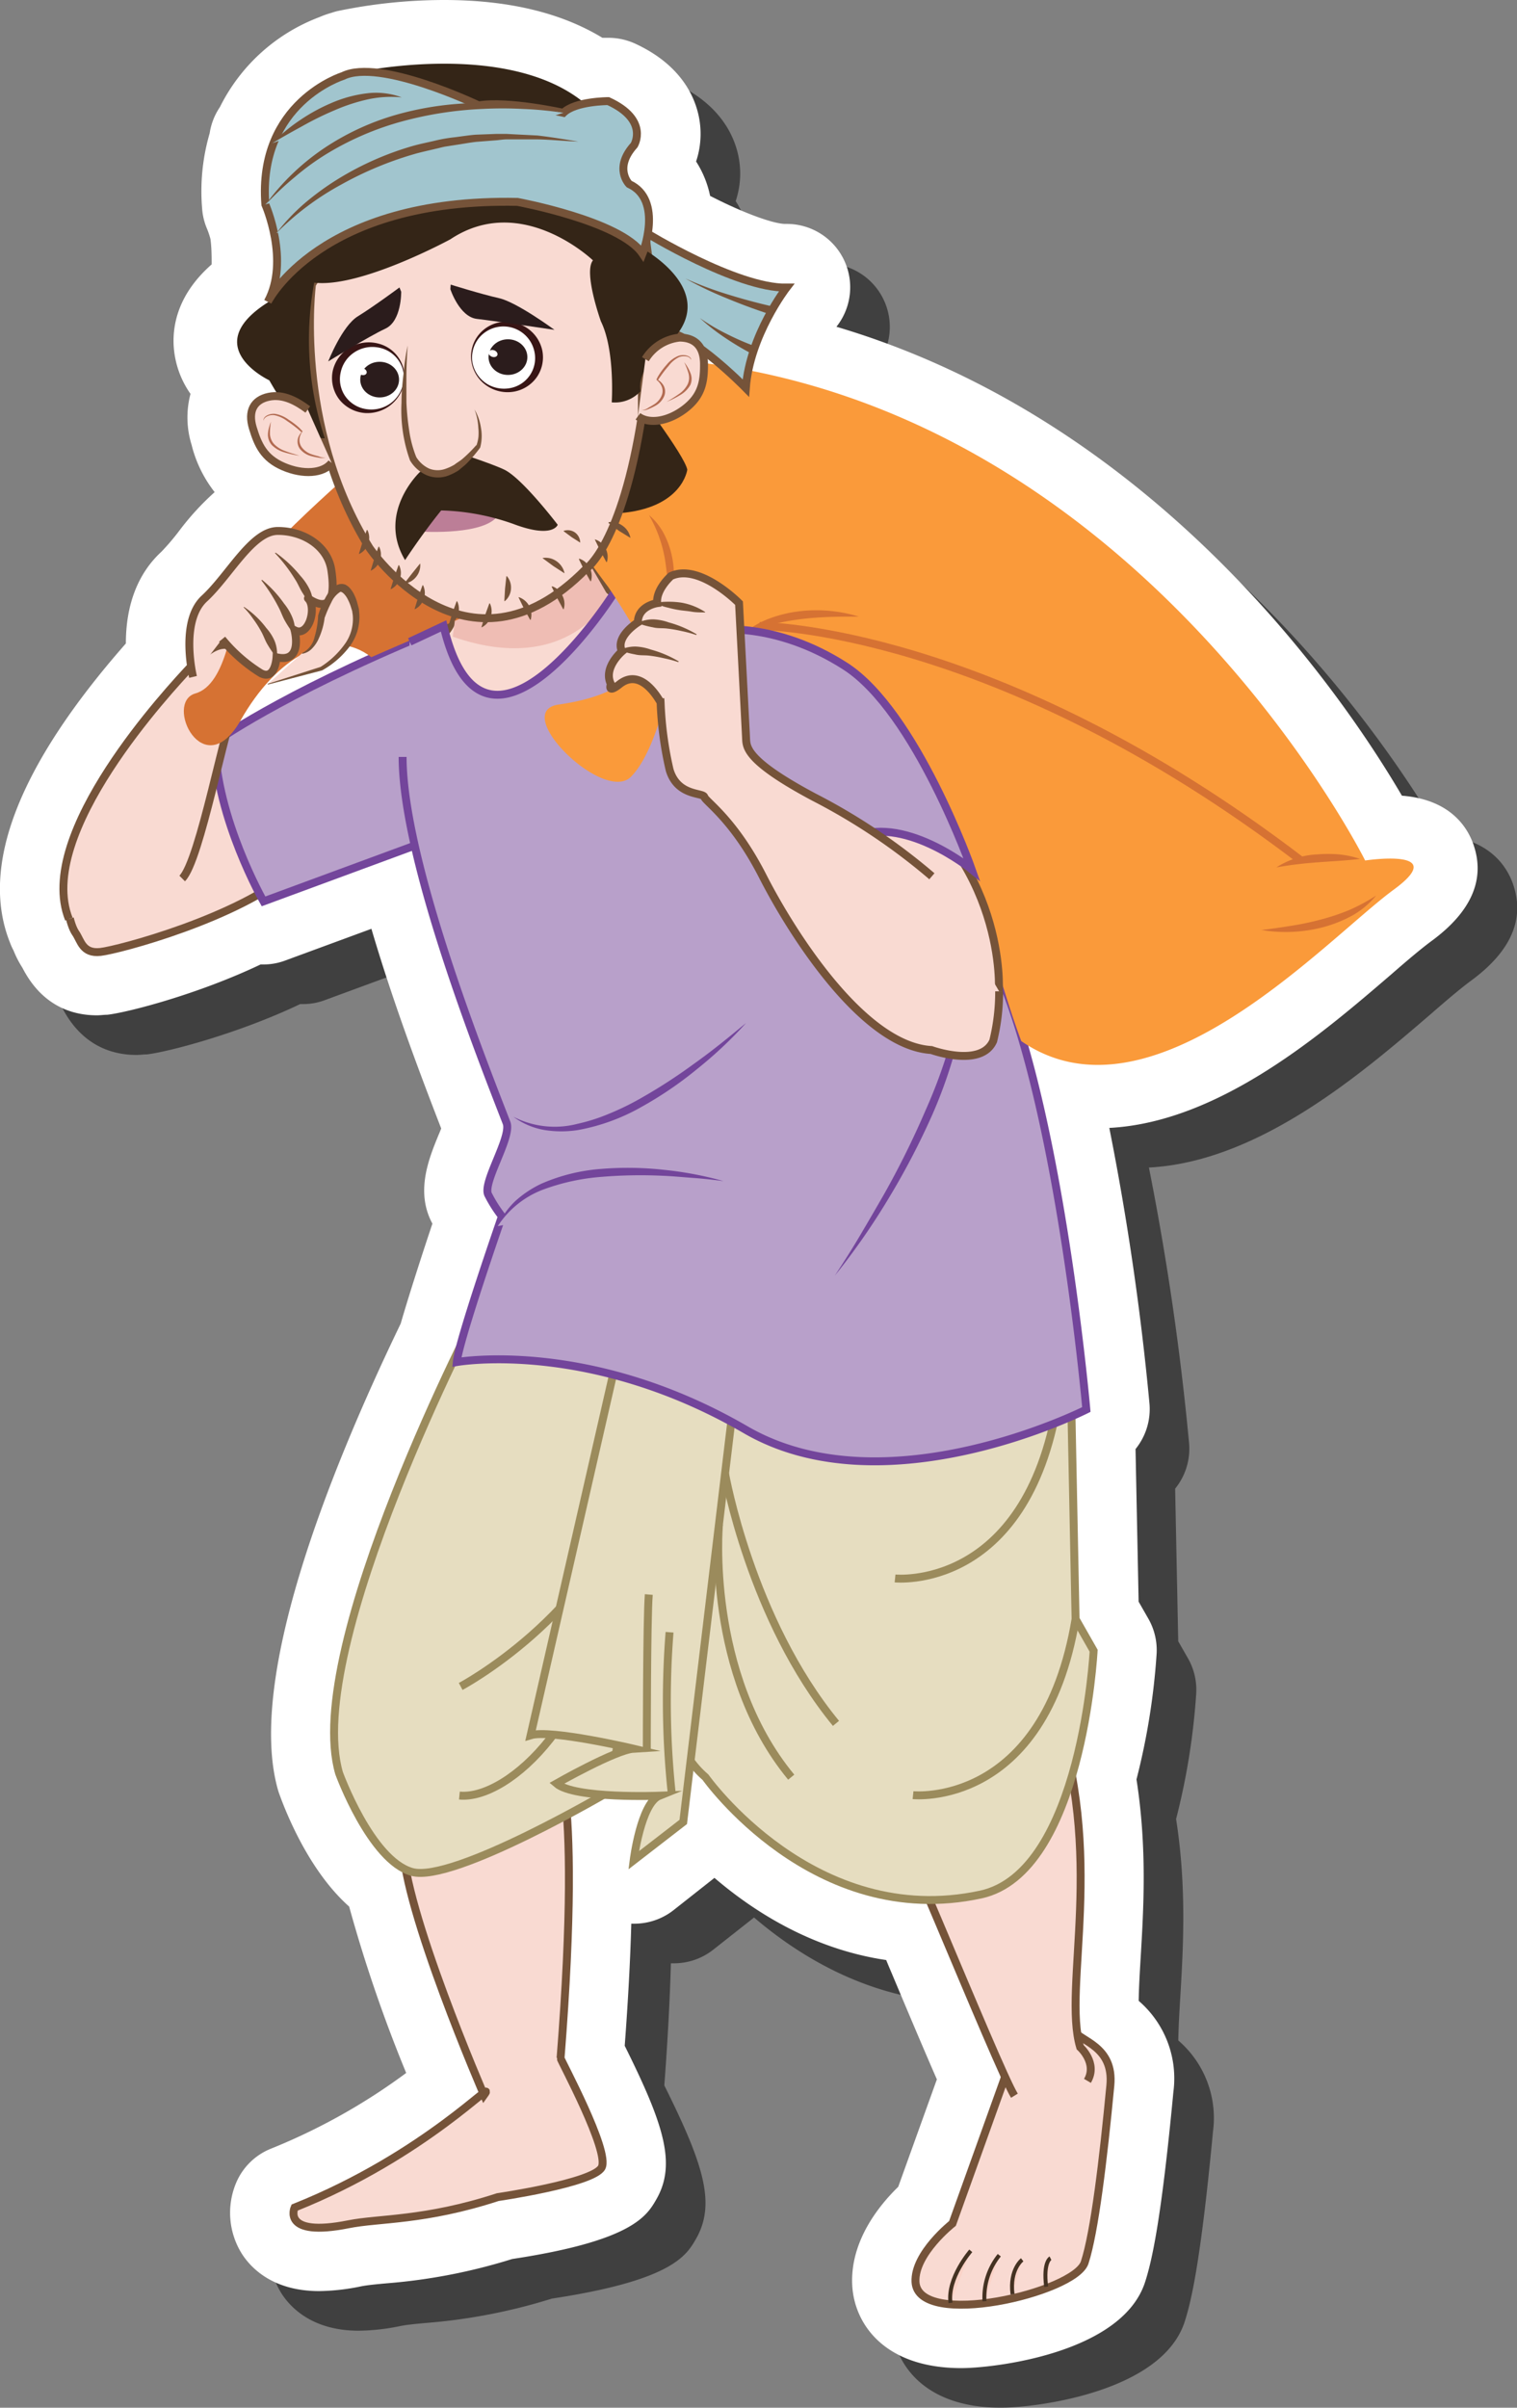 <svg id="Layer_1" data-name="Layer 1" xmlns="http://www.w3.org/2000/svg" width="191.52" height="303.87" viewBox="0 0 191.52 303.87">
  <rect x="0" y="0" width="191.52" height="303.87" fill="#808080" stroke="none"/>
  <defs>
    <style>
      .cls-1 {
        opacity: 0.5;
      }

      .cls-2 {
        fill: #fff;
      }

      .cls-10, .cls-3 {
        fill: #f9dad2;
      }

      .cls-16, .cls-3 {
        stroke: #755339;
      }

      .cls-14, .cls-16, .cls-3, .cls-4, .cls-5, .cls-7 {
        stroke-miterlimit: 10;
      }

      .cls-4 {
        fill: #fad2c7;
        stroke: #443222;
        stroke-width: 0.5px;
      }

      .cls-5 {
        fill: #e6ddc0;
        stroke: #9b8b5c;
      }

      .cls-6 {
        fill: #efbdb4;
      }

      .cls-11, .cls-7 {
        fill: #b8a0ca;
      }

      .cls-7 {
        stroke: #73459b;
      }

      .cls-8 {
        fill: #d67233;
      }

      .cls-9 {
        fill: #755339;
      }

      .cls-12 {
        fill: #73459b;
      }

      .cls-13 {
        fill: #fa9a3a;
      }

      .cls-14 {
        fill: none;
        stroke: #d67233;
      }

      .cls-15 {
        fill: #342517;
      }

      .cls-16, .cls-17 {
        fill: #a1c5ce;
      }

      .cls-18 {
        fill: #bc7e97;
      }

      .cls-19 {
        fill: #381515;
      }

      .cls-20 {
        fill: #2b1c1c;
      }

      .cls-21 {
        fill: #b26b51;
      }
    </style>
  </defs>
  <g>
    <path class="cls-1" d="M126.36,303.87c-9.79,0-13.54-5.66-13.77-10.51-.25-5.46,3.29-9.92,5.81-12.37l4.88-13.56c-1.56-3.56-3.59-8.37-5.7-13.39-.24-.56-.47-1.11-.7-1.67C107.61,251,100.24,246.31,95.2,242L90,246.1A8,8,0,0,1,85,247.78h-.3q-.19,6.89-.83,15.41c4.94,9.93,6.55,14.91,4,19.37-1.21,2.1-3,5.24-18.21,7.54a72,72,0,0,1-15.87,3.07c-1.32.12-2.46.23-3.2.38a27.19,27.19,0,0,1-5.3.6c-5.84,0-8.6-2.92-9.73-4.67a9.75,9.75,0,0,1-.68-9.15,8,8,0,0,1,4.34-4.16,77,77,0,0,0,17.06-9.55,182.72,182.72,0,0,1-7.2-21c-5-4.44-7.89-11.65-8.79-14.13-.06-.16-.12-.33-.17-.5-4-13.78,6.1-39.51,15.47-58.95,1-3.46,2.69-8.7,4-12.61-2.16-4-.47-8.16.78-11.2.1-.24.22-.52.33-.81-2.17-5.61-5.92-15.36-8.81-25.2l-10.87,4a7.76,7.76,0,0,1-2.75.5h-.37c-7.93,3.78-16.83,6.07-19.36,6.35-.43,0-.87.07-1.3.07-2.88,0-6.84-1-9.41-6v0a12.73,12.73,0,0,1-1.12-2.18,7.53,7.53,0,0,1-.45-1c-3.85-9.63,1.07-22.32,14.63-37.75,0-4.89,1.52-8.84,4.48-11.57A29.41,29.41,0,0,0,27.62,72a33.92,33.92,0,0,1,4.48-4.89,15.85,15.85,0,0,1-2.92-6,11.65,11.65,0,0,1-.13-6.4,11.74,11.74,0,0,1-2.13-6.2c-.12-2.79.73-6.56,4.8-10.14,0-1,0-2.09-.15-3.2a9.77,9.77,0,0,0-.44-1.31,7.88,7.88,0,0,1-.61-2.53,26.09,26.09,0,0,1,.95-9.51,8,8,0,0,1,1.29-3.3A23.13,23.13,0,0,1,45.3,7.17a11.88,11.88,0,0,1,1.55-.55,6.62,6.62,0,0,1,.84-.24A66.35,66.35,0,0,1,61.05,5c8.1,0,14.79,1.6,20,4.77h.76a8.13,8.13,0,0,1,3.36.73c5.11,2.35,7.06,5.75,7.8,8.2a10.94,10.94,0,0,1-.09,6.68,12.74,12.74,0,0,1,1.77,4.34c4.33,2.23,8.06,3.54,9.49,3.54h.18a8,8,0,0,1,6.34,12.9l-.06.08c40.52,12,64,46.56,71.39,59.18,6.23.49,8.37,4.12,9.09,6.34,1.42,4.32-.38,8.35-5.35,12-1.21.89-3,2.39-5,4.14C172,135.4,159,146.62,145.05,147.35a343.09,343.09,0,0,1,5.07,34.79,8,8,0,0,1-1.76,5.74l.39,19.26,1.27,2.22a8,8,0,0,1,1,4.38,86.38,86.38,0,0,1-2.54,15.83c1.35,8.63.9,16.25.53,22.46-.12,2-.23,3.87-.25,5.49A12.91,12.91,0,0,1,153.14,269c-1.54,16.3-2.73,21.42-3.59,24.06C146.6,302,130.51,303.87,126.36,303.87Z"/>
    <path class="cls-2" d="M121.36,298.87c-9.79,0-13.54-5.66-13.77-10.51-.25-5.46,3.29-9.92,5.81-12.37l4.88-13.56c-1.56-3.56-3.59-8.37-5.7-13.39-.24-.56-.47-1.11-.7-1.67C102.61,246,95.24,241.31,90.2,237L85,241.1A8,8,0,0,1,80,242.78h-.3q-.19,6.89-.83,15.41c4.94,9.93,6.55,14.91,4,19.37-1.21,2.1-3,5.24-18.21,7.54a72,72,0,0,1-15.87,3.07c-1.32.12-2.46.23-3.2.38a27.19,27.19,0,0,1-5.3.6c-5.84,0-8.6-2.92-9.73-4.67a9.75,9.75,0,0,1-.68-9.15,8,8,0,0,1,4.34-4.16,77,77,0,0,0,17.06-9.55,182.72,182.72,0,0,1-7.2-21c-5-4.44-7.89-11.65-8.79-14.13-.06-.16-.12-.33-.17-.5-4-13.78,6.1-39.51,15.47-58.95,1-3.46,2.69-8.7,4-12.61-2.16-4-.47-8.16.78-11.2.1-.24.22-.52.33-.81-2.17-5.61-5.92-15.36-8.81-25.2l-10.87,4a7.76,7.76,0,0,1-2.75.5h-.37c-7.93,3.78-16.83,6.07-19.36,6.35-.43,0-.87.07-1.3.07-2.88,0-6.84-1-9.41-6v0a12.73,12.73,0,0,1-1.12-2.18,7.53,7.53,0,0,1-.45-1c-3.85-9.63,1.07-22.32,14.63-37.75,0-4.89,1.52-8.84,4.48-11.57A29.41,29.41,0,0,0,22.62,67a33.92,33.92,0,0,1,4.48-4.89,15.85,15.85,0,0,1-2.92-6,11.65,11.65,0,0,1-.13-6.4,11.74,11.74,0,0,1-2.13-6.2c-.12-2.79.73-6.56,4.8-10.14,0-1,0-2.09-.15-3.2a9.77,9.77,0,0,0-.44-1.31,7.88,7.88,0,0,1-.61-2.53,26.09,26.09,0,0,1,.95-9.51,8,8,0,0,1,1.29-3.3A23.13,23.13,0,0,1,40.3,2.17a11.88,11.88,0,0,1,1.55-.55,6.62,6.62,0,0,1,.84-.24A66.35,66.35,0,0,1,56.05,0c8.1,0,14.79,1.6,20,4.77h.76a8.13,8.13,0,0,1,3.36.73c5.11,2.35,7.06,5.75,7.8,8.2a10.94,10.94,0,0,1-.09,6.68,12.74,12.74,0,0,1,1.77,4.34c4.33,2.23,8.06,3.54,9.49,3.54h.18a8,8,0,0,1,6.34,12.9l-.06.08c40.52,12,64,46.56,71.39,59.18,6.23.49,8.37,4.12,9.09,6.34,1.42,4.32-.38,8.35-5.35,12-1.21.89-3,2.39-5,4.14C167,130.4,154,141.62,140.05,142.35a343.09,343.09,0,0,1,5.07,34.79,8,8,0,0,1-1.76,5.74l.39,19.26,1.27,2.22a8,8,0,0,1,1,4.38,86.38,86.38,0,0,1-2.54,15.83c1.35,8.63.9,16.25.53,22.46-.12,2-.23,3.87-.25,5.49A12.91,12.91,0,0,1,148.14,264c-1.54,16.3-2.73,21.42-3.59,24.06C141.6,297,125.51,298.87,121.36,298.87Z"/>
    <g>
      <g>
        <g>
          <g>
            <path class="cls-3" d="M127.83,259.49l-7.58,21.12s-4.83,3.8-4.67,7.37c.29,6,20.11,1.39,21.36-2.44s2.35-13,3.24-22.34c.47-5-3.84-5.55-4.63-6.94"/>
            <path class="cls-4" d="M122.56,284.07s-3,3.43-2.56,6.57"/>
            <path class="cls-4" d="M126.16,284.62a8.5,8.5,0,0,0-1.87,5.81"/>
            <path class="cls-4" d="M129.05,285.2s-1.62,1.22-1.22,4.35"/>
            <path class="cls-4" d="M132.62,285s-.94.47-.54,3.6"/>
          </g>
          <path class="cls-3" d="M128.07,264.49c-2.17-3.5-17-40.71-19.24-43.47,0,0,8.38-49.79,24.11-5.85,6.79,19,1.16,35.59,3.43,43.2,0,0,2.24,2,.92,4.25"/>
        </g>
        <path class="cls-3" d="M61.11,264.41c1.94-2.7-7.33,7.59-23.92,14.2,0,0-1.71,3.81,6.84,2.1,3.78-.76,9.59-.41,18.81-3.42,0,0,12-1.75,13.11-3.73s-5.23-13.68-5.18-13.81c2.9-36.6-1.09-39.45-1.09-39.45s-18.81,4.17-18.81,12.34S61.11,264.41,61.11,264.41Z"/>
        <g>
          <g>
            <path class="cls-5" d="M60.56,165S38.17,207.9,42.81,223.79c0,0,4,11,9.2,12.46S77.09,226,77.09,226l8-55.29-21.54-3.42Z"/>
            <path class="cls-5" d="M58,226.61c6.27.62,18.08-10.54,18.56-27.52"/>
            <path class="cls-5" d="M58.16,212.84S74.84,204,79.91,187.77"/>
          </g>
          <g>
            <path class="cls-5" d="M88.73,175.11s-12.24,38.41.33,49.18c0,0,13.68,19.37,34.76,14.81,12.81-2.77,14.25-30.77,14.25-30.77l-2.28-4-.57-28.5L110.16,165.2l-19.9,8.91Z"/>
            <path class="cls-5" d="M115.27,226.56s16.53,1.71,20.52-22.22"/>
            <path class="cls-5" d="M113,199.21s16.53,1.71,20.52-22.23"/>
            <path class="cls-5" d="M91.54,186s3.22,18.39,14,31.5"/>
            <path class="cls-5" d="M90.77,192.37s-1.71,18.81,9.12,31.92"/>
          </g>
          <g>
            <path class="cls-5" d="M92.48,178.12l-6.22,51.82L80,234.78s.91-7.21,3.25-8.15c0,0-10.72.43-13-1.54,0,0,7.47-4.25,9.74-4.39,0,0-10.48-2.47-13-1.7l11.17-48.86"/>
            <path class="cls-5" d="M81.66,220.81s0-16.61.25-19.57"/>
            <path class="cls-5" d="M84.8,226.28A110.25,110.25,0,0,1,84.53,206"/>
          </g>
        </g>
      </g>
      <g>
        <path class="cls-3" d="M72.7,66.06s2,7.39,4.87,8.87c0,0,7.52,8.3-10,17.47,0,0-14-.72-11.79-12.15,0,0,2.65-2.1,1.47-6.4C57.21,73.85,61.85,56.59,72.7,66.06Z"/>
        <path class="cls-6" d="M58.37,71.16l-1.21,9.19C71.8,85.5,76.9,75.41,76.9,75.41l-3.26-5.62"/>
      </g>
      <g>
        <path class="cls-3" d="M19.07,100S9,104.55,8.55,108.56c-.57,5.22.34,8.26,1,9.2s.86,2.63,3.13,2.38,17.52-4.28,24.5-10.41L30.35,93Z"/>
        <path class="cls-7" d="M56.57,105.17l-23.3,8.59s-6-10.51-6.15-20.09c0,0,8.08-5.88,26.6-13.58"/>
      </g>
      <path class="cls-3" d="M23,110.87c2.28-2.28,5.41-19.65,6.84-22.23,1.93-3.5.57-11.39-5.7-4.56C21.42,87,4.38,105.21,8.7,116"/>
      <path class="cls-8" d="M46.88,82.94c-5.13-4-12,0-16.52,8-4.69,8.21-9.69-2.28-5.7-3.42s4.71-9.34,5.7-13.1,16-16.57,16-16.57,19,10.35,22.76,15.43"/>
      <g>
        <path class="cls-3" d="M24.37,85.43s-1.71-7,1.43-9.89,6-8.51,9.25-8.53,6.33,1.91,6.78,4.94c1.06,7-3.29,3.22-2.93,3.59,1.14,1.14.08,4.95-1.71,4,0,0,1.13,4.21-2.28,3.41,0,0-.16,3-2,2a19.73,19.73,0,0,1-4.87-4.28"/>
        <path class="cls-9" d="M34.8,69.75a15.52,15.52,0,0,1,3.13,2.93,7.16,7.16,0,0,1,1.21,1.81,4.73,4.73,0,0,1,.38,2.17l-.09,0a18.56,18.56,0,0,1-1.18-1.75c-.38-.56-.61-1.21-1-1.8a20.09,20.09,0,0,0-2.54-3.31Z"/>
        <path class="cls-9" d="M33.09,73.18a15.06,15.06,0,0,1,2.78,3A6.91,6.91,0,0,1,36.94,78a4.77,4.77,0,0,1,.3,2.09l-.09,0A12.82,12.82,0,0,1,36,78.4c-.33-.56-.52-1.19-.84-1.78A21.22,21.22,0,0,0,33,73.25Z"/>
        <path class="cls-9" d="M30.8,76.59a11.44,11.44,0,0,1,2.83,2.68,6,6,0,0,1,1.06,1.67,4.32,4.32,0,0,1,.27,2l-.09,0a13.28,13.28,0,0,1-1.09-1.59c-.32-.52-.5-1.12-.81-1.66a13.16,13.16,0,0,0-1-1.57,10.62,10.62,0,0,0-1.21-1.47Z"/>
      </g>
      <g>
        <path class="cls-10" d="M33.77,86.36l6.77-2s6-3.28,4.06-8.29-4,1.71-4,1.71-.3,4.15-2.43,4.64"/>
        <path class="cls-9" d="M33.76,86.32l6.71-2.15,0,0a10.84,10.84,0,0,0,3-2.8,5.4,5.4,0,0,0,1.06-3.78l-.07-.48-.15-.48a5.2,5.2,0,0,0-.37-.92c-.27-.59-.77-1.11-1-1a3,3,0,0,0-1.1,1.3A15.81,15.81,0,0,0,41,77.94l0-.09a9,9,0,0,1-.77,2.76,4.14,4.14,0,0,1-.81,1.21,2.19,2.19,0,0,1-1.27.69l0-.1a2.93,2.93,0,0,0,1.56-2,11.15,11.15,0,0,0,.45-2.62v-.09A12.28,12.28,0,0,1,41,75.6a6.87,6.87,0,0,1,.61-1,2.22,2.22,0,0,1,1.09-.83,1.33,1.33,0,0,1,.86,0,1.91,1.91,0,0,1,.6.44,3.71,3.71,0,0,1,.63,1,5.73,5.73,0,0,1,.37,1.08l.15.56.05.58A6.2,6.2,0,0,1,44,81.77a11.11,11.11,0,0,1-3.34,2.84l0,0h0l-6.81,1.78Z"/>
      </g>
      <g>
        <path class="cls-7" d="M51.73,81,56,79c5.13,21.65,21.41-4,21.41-4s.53-.84,4.52-1.3c14.42-1.67,29.92,28.67,40.75,42.92,10.29,13.54,14.47,61.27,14.47,61.27s-25.3,12.82-43,2.56c-19.86-11.53-36.48-8.55-36.48-8.55.26-2.75,5.7-18.39,5.7-18.39a16.56,16.56,0,0,1-1.71-2.69c-.87-1.46,3-7.31,2.29-9.11-2.86-7.42-13.12-33.07-13.12-46.18"/>
        <g>
          <path class="cls-11" d="M91.34,149.06s-23-5.08-28.5,5.69"/>
          <path class="cls-12" d="M91.34,149.06c-1.28-.16-2.56-.31-3.84-.4s-2.55-.22-3.83-.27a59,59,0,0,0-7.64.13,27.16,27.16,0,0,0-7.37,1.58,11.77,11.77,0,0,0-5.82,4.65,9.7,9.7,0,0,1,2.23-3.18,13.39,13.39,0,0,1,3.28-2.18,23.1,23.1,0,0,1,7.6-1.87,41.27,41.27,0,0,1,7.78.11A44.59,44.59,0,0,1,91.34,149.06Z"/>
        </g>
        <g>
          <path class="cls-11" d="M94.19,129.11S75.38,147.92,64.74,141"/>
          <path class="cls-12" d="M94.19,129.11a52.88,52.88,0,0,1-6.17,5.8,46.9,46.9,0,0,1-7,4.77,25.35,25.35,0,0,1-8,2.93,13.55,13.55,0,0,1-4.31,0,9.26,9.26,0,0,1-3.9-1.67,11.42,11.42,0,0,0,8.07.9,23.11,23.11,0,0,0,3.94-1.25,33.92,33.92,0,0,0,3.75-1.8,67.78,67.78,0,0,0,7-4.5c1.14-.81,2.26-1.66,3.36-2.53S93.1,130,94.19,129.11Z"/>
        </g>
        <g>
          <path class="cls-11" d="M105.39,161s19.52-25.93,16.15-43.86"/>
          <path class="cls-12" d="M105.39,161c1.1-1.67,2.17-3.35,3.18-5.06s2-3.41,3-5.15a109.94,109.94,0,0,0,5.28-10.66,64.45,64.45,0,0,0,3.83-11.21,34,34,0,0,0,.95-5.84,26.83,26.83,0,0,0-.09-5.94,28.61,28.61,0,0,1-.1,11.94,59.68,59.68,0,0,1-3.67,11.45,94.15,94.15,0,0,1-5.54,10.64A87.59,87.59,0,0,1,105.39,161Z"/>
        </g>
      </g>
      <path class="cls-13" d="M172.35,108.6s-28.3-56.72-85.29-63c-33.43-3.67-17.9,18.31-10.26,28.5a79.73,79.73,0,0,1,4.38,7.22s1.32,5.89-10.65,7.6c-6.2.89,5.7,12.54,9.12,9.12s5.13-13.11,5.13-13.11L103,107.74s10,4.76,16.53,7.41c6.55,3.13,5.41,5.41,9.4,16.24,16.53,11.4,38.47-12.83,47-19.09C183.27,106.94,172.35,108.6,172.35,108.6Z"/>
      <path class="cls-8" d="M108.43,77.82c-1.3,0-2.58,0-3.86.05s-2.53.14-3.79.31a29.19,29.19,0,0,0-3.7.74,23.55,23.55,0,0,0-3.56,1.38,11,11,0,0,1,3.31-2.12,16.27,16.27,0,0,1,3.82-1A18.39,18.39,0,0,1,108.43,77.82Z"/>
      <path class="cls-8" d="M171.7,108.4c-1.81.22-3.56.29-5.31.43a48,48,0,0,0-5.24.64,10.32,10.32,0,0,1,5.17-1.64,16.35,16.35,0,0,1,2.71,0A11.72,11.72,0,0,1,171.7,108.4Z"/>
      <path class="cls-8" d="M159.25,117.37c1.3-.14,2.57-.34,3.83-.54s2.49-.46,3.72-.79a28.24,28.24,0,0,0,3.57-1.2,24,24,0,0,0,3.37-1.82,10.83,10.83,0,0,1-3,2.52,16.66,16.66,0,0,1-3.67,1.47A18.68,18.68,0,0,1,159.25,117.37Z"/>
      <path class="cls-8" d="M84.39,77.23A38.67,38.67,0,0,0,84,70.9,16.77,16.77,0,0,0,81.93,65a7.94,7.94,0,0,1,2,2.58,11.11,11.11,0,0,1,1,3.16,13.54,13.54,0,0,1,.12,3.3A11.27,11.27,0,0,1,84.39,77.23Z"/>
      <path class="cls-14" d="M95.9,79s29.63,0,68.39,29.63"/>
      <g>
        <path class="cls-3" d="M126.1,125.12s1.14-16.53-15.1-27.07c-15.74-10.22-13.8,2.41-13.8,2.41l16.41,18.8"/>
        <path class="cls-7" d="M122.68,109.73s-8.82-7.2-15.3-3.89C94.19,112.58,90.2,79.53,90.2,79.53s7.59-1.19,16.52,4.55S122.68,109.73,122.68,109.73Z"/>
        <g>
          <path class="cls-3" d="M117.65,110.59a76.94,76.94,0,0,0-14.91-10c-8.55-4.56-8.5-6.29-8.55-7.41s-.89-17.06-.89-17.06-5-5.09-8.59-3.42c0,0-1.92,1.68-1.74,3.42,0,0-2.43.34-2.44,2.43,0,0-2.92,1.81-2,3.66,0,0-2.44,2.06-1.4,4.13,0,0-.53,1.3,1.1,0,2.89-2.28,5.18,2.42,5.17,2.28a44.6,44.6,0,0,0,1.14,8.55c1,3.34,4.21,2.82,4.38,3.41s3.73,2.86,7.37,10,12.64,21.42,21.3,21.94c0,0,6.27,2.28,7.8-1.14a25.6,25.6,0,0,0,.75-6.27"/>
          <g>
            <path class="cls-10" d="M89.06,77.25a8.83,8.83,0,0,0-6.27-1.14"/>
            <path class="cls-9" d="M89,77.29c-.64,0-1.16,0-1.67-.09s-1-.12-1.48-.19-1-.18-1.47-.31a8,8,0,0,1-1.61-.54l0-.1a11.2,11.2,0,0,1,3.27,0,8,8,0,0,1,3,1.19Z"/>
          </g>
          <g>
            <path class="cls-10" d="M87.92,80.09a16.78,16.78,0,0,0-7.34-1.47"/>
            <path class="cls-9" d="M87.9,80.14a14.84,14.84,0,0,0-1.82-.49,16.7,16.7,0,0,0-1.83-.32c-.61-.08-1.23,0-1.83-.16a10.55,10.55,0,0,1-1.84-.5v-.1a4.53,4.53,0,0,1,1.94-.4,6.55,6.55,0,0,1,1.9.38,14,14,0,0,1,3.53,1.5Z"/>
          </g>
          <g>
            <path class="cls-10" d="M85.64,83.51A16.78,16.78,0,0,0,78.3,82"/>
            <path class="cls-9" d="M85.62,83.56a14.84,14.84,0,0,0-1.82-.49A16.7,16.7,0,0,0,82,82.75c-.61-.08-1.23,0-1.83-.16a10.55,10.55,0,0,1-1.84-.5V82a4.53,4.53,0,0,1,1.94-.4,6.55,6.55,0,0,1,1.9.38,14,14,0,0,1,3.53,1.5Z"/>
          </g>
        </g>
      </g>
      <g>
        <path class="cls-15" d="M80.17,49.27s6.23,8.14,6.6,10c0,0-.59,4.9-8.63,5.5C78.14,64.77,72.33,48.34,80.17,49.27Z"/>
        <path class="cls-3" d="M77.48,32.42S53.75,13.11,39.39,35.87c0,0-2.37,17.81,7.25,33.27,0,0,12.16,18.08,27.35,2.66,0,0,4.53-3.06,7.05-19.37C81,52.43,81.56,34.48,77.48,32.42Z"/>
        <g>
          <g>
            <path class="cls-16" d="M81.44,29.3s11.52,7.09,17.86,7c0,0-4.64,6-5.14,12.67,0,0-8.3-8.49-11.06-6.88Z"/>
            <g>
              <path class="cls-17" d="M97.2,39.13a64.51,64.51,0,0,1-10.67-4"/>
              <path class="cls-9" d="M97.07,39.62c-1.83-.6-3.61-1.26-5.38-2a45.27,45.27,0,0,1-5.16-2.47,46.19,46.19,0,0,0,5.33,2c1.8.56,3.64,1.06,5.47,1.48Z"/>
            </g>
            <g>
              <path class="cls-17" d="M95.12,44.18a31.83,31.83,0,0,1-6.76-4"/>
              <path class="cls-9" d="M94.92,44.65a36,36,0,0,1-3.44-2.06,25.49,25.49,0,0,1-3.12-2.45,25.15,25.15,0,0,0,3.38,2,33,33,0,0,0,3.57,1.56Z"/>
            </g>
          </g>
          <path class="cls-15" d="M77.23,50.78s.44-6.55-1.37-10.23c0,0-2.22-6.19-1-7.69,0,0-9-8.65-18-2.66,0,0-11.41,6.2-17.19,5.47A39.5,39.5,0,0,0,41,55.3S38.53,56,34,48c0,0-9.52-4.46.58-10.3,0,0,.69-7.23-.75-12.2,0,0-1.26-12.11,10.65-16.28,0,0,19.35-4.39,29.28,3.76l.32.27s4.86,15.73,6.84,18c0,0,9.82,5.18,4.09,11.52,0,0-4.71,3.27-4.15,6.61A4.37,4.37,0,0,1,77.23,50.78Z"/>
          <g>
            <path class="cls-16" d="M76.79,12.76s-4.16,0-5.66,1.48c0,0-7-1.56-10.7-.94,0,0-12.51-6-17.13-3.71,0,0-10.78,3.34-9.8,16.22,0,0,3.12,7.09.31,12.27,0,0,6.51-13.11,31.51-12.6,0,0,13,2.39,15.8,6.53,0,0,2.69-6.77-1.69-8.78,0,0-2-2,.63-4.91C80.06,18.32,82,15.15,76.79,12.76Z"/>
            <g>
              <path class="cls-17" d="M71.13,14.24S47.67,8.54,33.5,25.81"/>
              <path class="cls-9" d="M71.13,14.24A44.29,44.29,0,0,0,66,13.75a49,49,0,0,0-5.14,0,46.32,46.32,0,0,0-10.09,1.57,37,37,0,0,0-9.36,4,31.21,31.21,0,0,0-4.16,3,38,38,0,0,0-3.75,3.54A29.66,29.66,0,0,1,41,18.65a32.4,32.4,0,0,1,9.51-4.3A39.32,39.32,0,0,1,60.84,13,38.69,38.69,0,0,1,71.13,14.24Z"/>
            </g>
            <g>
              <path class="cls-17" d="M34.9,29.42S46.88,13.94,73,17.83"/>
              <path class="cls-9" d="M34.9,29.42a25.57,25.57,0,0,1,3.58-3.78,34.55,34.55,0,0,1,4.23-3.07,38.07,38.07,0,0,1,9.58-4.2c.85-.23,1.71-.4,2.56-.6a18.82,18.82,0,0,1,2.58-.45c.87-.11,1.73-.25,2.6-.32l2.62-.1c.43,0,.87,0,1.3,0l1.31.07,2.6.13c1.73.2,3.45.49,5.15.77-1.73-.06-3.45-.25-5.17-.28H64c-.42,0-.85.07-1.28.11l-2.56.2c-.86.09-1.7.26-2.54.38l-1.27.2c-.43.06-.84.19-1.26.28-.83.2-1.66.38-2.49.6a44.07,44.07,0,0,0-9.46,3.9A35.24,35.24,0,0,0,34.9,29.42Z"/>
            </g>
            <g>
              <path class="cls-17" d="M34.39,18.07s9.23-7.7,16.29-5.78"/>
              <path class="cls-9" d="M34.39,18.07a21.09,21.09,0,0,1,3.45-2.88,23.1,23.1,0,0,1,4-2.19,16.16,16.16,0,0,1,4.39-1.21,9.35,9.35,0,0,1,4.49.5,13.77,13.77,0,0,0-4.36.27,23.22,23.22,0,0,0-4.13,1.36,39.86,39.86,0,0,0-3.94,1.93C37,16.56,35.67,17.29,34.39,18.07Z"/>
            </g>
          </g>
          <path class="cls-18" d="M52.81,67.07s7.41.55,9.72-1.62-6-2.6-6-2.6Z"/>
          <path class="cls-15" d="M53,59.58s-5.45,5.11-1.86,11.11c0,0,2.13-3.27,4.56-6.27a29.23,29.23,0,0,1,9.12,1.71c5,1.89,5.59.1,5.59.1S66,60.43,63.7,59.29C62.23,58.56,57.43,57,57.43,57"/>
          <g>
            <g>
              <g>
                <ellipse class="cls-2" cx="63.99" cy="45.07" rx="4.36" ry="4.48" transform="translate(-0.46 89.48) rotate(-69.73)"/>
                <path class="cls-19" d="M59.66,45.83a4.08,4.08,0,0,0,1.92,2.68,4.15,4.15,0,0,0,3.14.4,3.84,3.84,0,0,0,2.77-4.43,4,4,0,0,0-7-1.85A3.92,3.92,0,0,0,59.66,45.83Zm-.1,0a4.33,4.33,0,0,1,.7-3.35,4.44,4.44,0,0,1,2.91-1.82,4.62,4.62,0,0,1,3.37.74,4.55,4.55,0,0,1,1.93,2.86,4.4,4.4,0,0,1-.73,3.38,4.48,4.48,0,0,1-2.93,1.8,4.66,4.66,0,0,1-3.36-.76A4.52,4.52,0,0,1,59.56,45.85Z"/>
              </g>
              <ellipse class="cls-20" cx="64.13" cy="45.07" rx="2.45" ry="2.25"/>
            </g>
            <ellipse class="cls-2" cx="62.25" cy="44.62" rx="0.43" ry="0.58" transform="translate(-1.13 87.62) rotate(-69.79)"/>
          </g>
          <g>
            <g>
              <ellipse class="cls-2" cx="46.92" cy="47.71" rx="4.12" ry="3.98" transform="translate(-13.63 19.21) rotate(-20.27)"/>
              <path class="cls-19" d="M51,48.41a4.72,4.72,0,0,1-4.88,3.72,4.58,4.58,0,0,1-3.21-1.62A4.44,4.44,0,0,1,42,46.85a4.61,4.61,0,0,1,2.17-3,4.76,4.76,0,0,1,3.54-.5A4.37,4.37,0,0,1,51,48.41Zm-.09,0a3.78,3.78,0,0,0-.65-3,3.92,3.92,0,0,0-2.6-1.57,4.11,4.11,0,0,0-3,.68A4,4,0,0,0,43,47.05a3.77,3.77,0,0,0,.62,3,3.93,3.93,0,0,0,2.59,1.58,4.15,4.15,0,0,0,3-.66A4.06,4.06,0,0,0,50.9,48.39Z"/>
            </g>
            <ellipse class="cls-20" cx="47.93" cy="47.91" rx="2.45" ry="2.25"/>
            <ellipse class="cls-2" cx="45.74" cy="46.89" rx="0.43" ry="0.58" transform="translate(-14.07 73.62) rotate(-69.79)"/>
          </g>
          <g>
            <path class="cls-10" d="M51.46,43.61s-1.49,9.2.66,14.27c0,0,2.88,5.24,8.23-1.53a6.52,6.52,0,0,0-.44-4.68"/>
            <path class="cls-9" d="M51.46,43.61c-.07,1.21-.14,2.4-.15,3.6s0,2.4,0,3.58a31.9,31.9,0,0,0,.35,3.54,14.51,14.51,0,0,0,.89,3.35l0,0a3.77,3.77,0,0,0,1.63,1.46,2.92,2.92,0,0,0,2.14,0,6,6,0,0,0,1.06-.5c.31-.25.67-.44,1-.72a17.1,17.1,0,0,0,1.76-1.75l0,.08a4.91,4.91,0,0,0,.26-1.1A6.4,6.4,0,0,0,60.39,54a7.44,7.44,0,0,0-.48-2.32A6.48,6.48,0,0,1,60.72,54a5.68,5.68,0,0,1-.1,2.49v0l0,0a17.76,17.76,0,0,1-1.7,2c-.31.31-.68.57-1,.86a7,7,0,0,1-1.22.63,3.67,3.67,0,0,1-2.82,0,4.61,4.61,0,0,1-2.12-1.88v0a18.74,18.74,0,0,1-1.07-7.27c0-1.21.11-2.42.25-3.62A32.88,32.88,0,0,1,51.46,43.61Z"/>
          </g>
          <g>
            <g>
              <line class="cls-10" x1="61.81" y1="76.14" x2="60.81" y2="79.15"/>
              <path class="cls-9" d="M61.85,76.16a2.29,2.29,0,0,1-1,3l-.07,0,.46-1.52.54-1.49Z"/>
            </g>
            <g>
              <line class="cls-10" x1="65.48" y1="75.39" x2="66.94" y2="78.23"/>
              <path class="cls-9" d="M65.51,75.37A2.34,2.34,0,0,1,67,78.22l-.07,0-.77-1.4-.7-1.44Z"/>
            </g>
            <g>
              <line class="cls-10" x1="63.93" y1="72.72" x2="63.67" y2="75.86"/>
              <path class="cls-9" d="M64,72.72a2.24,2.24,0,0,1,.51,1.62,2.2,2.2,0,0,1-.77,1.52h-.07l.09-1.57.17-1.56Z"/>
            </g>
            <g>
              <line class="cls-10" x1="53.02" y1="71.12" x2="50.99" y2="73.65"/>
              <path class="cls-9" d="M53.05,71.14a2.29,2.29,0,0,1-.52,1.67,2.34,2.34,0,0,1-1.52.86l0,0,1-1.28,1-1.24Z"/>
            </g>
            <g>
              <line class="cls-10" x1="69.7" y1="74.06" x2="71.16" y2="76.9"/>
              <path class="cls-9" d="M69.73,74A2.21,2.21,0,0,1,71,75.17a2.26,2.26,0,0,1,.17,1.71l-.07,0-.76-1.41-.7-1.44Z"/>
            </g>
            <g>
              <line class="cls-10" x1="73.11" y1="70.52" x2="74.57" y2="73.37"/>
              <path class="cls-9" d="M73.14,70.51a2.21,2.21,0,0,1,1.3,1.13,2.26,2.26,0,0,1,.17,1.71l-.07,0L73.78,72l-.7-1.44Z"/>
            </g>
            <g>
              <line class="cls-10" x1="68.5" y1="70.45" x2="71.26" y2="72.32"/>
              <path class="cls-9" d="M68.52,70.42a2.39,2.39,0,0,1,1.74.41,2.46,2.46,0,0,1,1,1.46l0,.06-1.39-.9-1.36-1Z"/>
            </g>
            <g>
              <line class="cls-10" x1="71.14" y1="67.01" x2="73.23" y2="68.43"/>
              <path class="cls-9" d="M71.16,67a1.6,1.6,0,0,1,1.4.18,1.62,1.62,0,0,1,.69,1.24l0,.06-1.07-.68-1-.74Z"/>
            </g>
            <g>
              <line class="cls-10" x1="75.12" y1="68.1" x2="76.59" y2="70.95"/>
              <path class="cls-9" d="M75.16,68.09a2.22,2.22,0,0,1,1.29,1.13,2.26,2.26,0,0,1,.17,1.71l-.07,0-.76-1.41-.7-1.44Z"/>
            </g>
            <g>
              <line class="cls-10" x1="76.84" y1="65.93" x2="79.55" y2="67.85"/>
              <path class="cls-9" d="M76.86,65.9a2.37,2.37,0,0,1,1.72.44,2.42,2.42,0,0,1,1,1.48l0,.06L78.15,67l-1.34-1Z"/>
            </g>
            <g>
              <line class="cls-10" x1="57.68" y1="75.87" x2="56.68" y2="78.88"/>
              <path class="cls-9" d="M57.72,75.89a2.29,2.29,0,0,1-1,3l-.07,0,.46-1.52.54-1.49Z"/>
            </g>
            <g>
              <line class="cls-10" x1="53.37" y1="73.85" x2="52.37" y2="76.86"/>
              <path class="cls-9" d="M53.41,73.86a2.22,2.22,0,0,1,.1,1.7,2.25,2.25,0,0,1-1.1,1.31l-.07,0,.46-1.51.54-1.49Z"/>
            </g>
            <g>
              <line class="cls-10" x1="47.83" y1="68.94" x2="46.83" y2="71.95"/>
              <path class="cls-9" d="M47.86,69a2.18,2.18,0,0,1,.11,1.7,2.27,2.27,0,0,1-1.1,1.3l-.07,0,.46-1.52.53-1.49Z"/>
            </g>
            <g>
              <line class="cls-10" x1="50.35" y1="71.32" x2="49.35" y2="74.32"/>
              <path class="cls-9" d="M50.38,71.33a2.18,2.18,0,0,1,.11,1.7,2.28,2.28,0,0,1-1.1,1.31l-.08,0,.47-1.51.53-1.5Z"/>
            </g>
            <g>
              <line class="cls-10" x1="46.35" y1="66.88" x2="45.35" y2="69.89"/>
              <path class="cls-9" d="M46.38,66.89a2.2,2.2,0,0,1,.11,1.71,2.25,2.25,0,0,1-1.11,1.3l-.07,0,.47-1.52.53-1.49Z"/>
            </g>
          </g>
          <g>
            <path class="cls-3" d="M81.48,45.33a5.74,5.74,0,0,1,4.31-2.72c1.93,0,3.07,1.08,3.09,3.3s-.26,4-2.34,5.63-4.55,2.07-6,1"/>
            <path class="cls-21" d="M81.87,51.45c.25-.14.5-.28.73-.43a2.37,2.37,0,0,0,.94-1.12,1.48,1.48,0,0,0-.06-1.25,1.89,1.89,0,0,0-.47-.6l-.12-.11a.3.3,0,0,1,0-.08c.08-.16.16-.32.26-.48a9.19,9.19,0,0,1,1-1.33,3.69,3.69,0,0,1,1.46-1.12,1.75,1.75,0,0,1,1.06-.06c.33.08.6.3.59.55a.74.74,0,0,0-.65-.44,1.63,1.63,0,0,0-.9.1,3.7,3.7,0,0,0-1.29,1.09,13.62,13.62,0,0,0-1,1.28c-.12.16-.23.33-.34.5a2,2,0,0,1,.64.62A1.53,1.53,0,0,1,83.85,50a2.49,2.49,0,0,1-1.09,1.2,7.55,7.55,0,0,1-.81.39,2,2,0,0,1-.92.2A2,2,0,0,0,81.87,51.45Zm4.94-2.94a2,2,0,0,0,.11-1.4,8.49,8.49,0,0,0-.54-1.39,5,5,0,0,1,.78,1.34,1.94,1.94,0,0,1,0,1.51,3.4,3.4,0,0,1-1.26,1.27,10.87,10.87,0,0,1-1.74.87,17.7,17.7,0,0,0,1.58-1A3.3,3.3,0,0,0,86.81,48.51Z"/>
          </g>
          <g>
            <path class="cls-3" d="M38.86,51.68c-1.35-1-3.07-2-4.94-1.6s-2.65,1.79-2,3.93,1.4,3.82,3.87,4.88,5,.9,6.08-.47"/>
            <path class="cls-21" d="M41.12,57.75a2,2,0,0,1-.94,0,8.43,8.43,0,0,1-.9-.19,2.68,2.68,0,0,1-1.4-.89,1.59,1.59,0,0,1-.26-1.36,1.87,1.87,0,0,1,.45-.76l-.47-.41a15.12,15.12,0,0,0-1.35-1,3.93,3.93,0,0,0-1.56-.73,1.55,1.55,0,0,0-.9.11c-.28.12-.51.33-.5.58-.08-.24.12-.51.42-.67a1.82,1.82,0,0,1,1-.2,4,4,0,0,1,1.73.74,9.82,9.82,0,0,1,1.32,1c.13.13.26.26.38.4l.06.07-.09.13a1.86,1.86,0,0,0-.28.69,1.54,1.54,0,0,0,.3,1.23,2.57,2.57,0,0,0,1.23.85c.26.09.54.17.83.24A1.89,1.89,0,0,0,41.12,57.75ZM36,56.92c.57.23,1.2.4,1.81.59a12.28,12.28,0,0,1-1.93-.43,3.6,3.6,0,0,1-1.57-.92,2,2,0,0,1-.48-1.45,4.82,4.82,0,0,1,.38-1.48,8.19,8.19,0,0,0-.13,1.47,2.07,2.07,0,0,0,.5,1.32A3.58,3.58,0,0,0,36,56.92Z"/>
          </g>
          <path class="cls-20" d="M56.86,36.5S58,40,60.22,40.25,70,41.63,70,41.63s-4.73-3.49-7-4-6.1-1.71-6.1-1.71Z"/>
          <path class="cls-20" d="M50.65,36.82s.07,3.7-2,4.66-7.21,4.13-7.21,4.13,1.74-4.46,3.74-5.69,5.25-3.64,5.25-3.64Z"/>
        </g>
      </g>
    </g>
  </g>
</svg>
